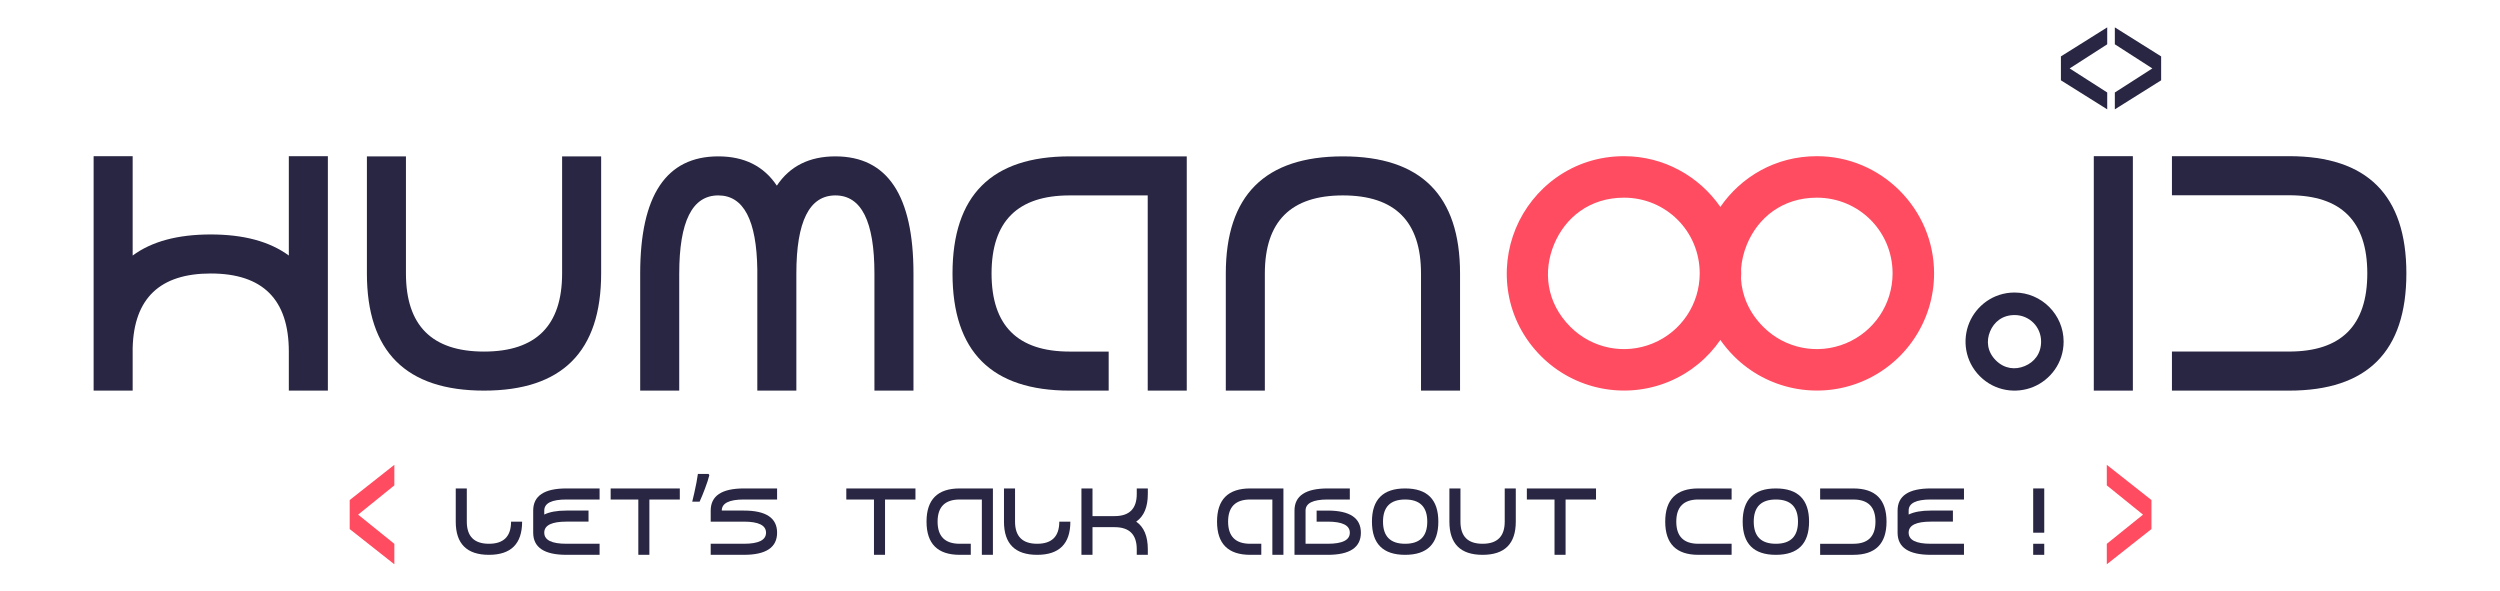 <?xml version="1.0" encoding="UTF-8" standalone="no"?>
<svg
   xmlns:dc="http://purl.org/dc/elements/1.1/"
   xmlns:cc="http://creativecommons.org/ns#"
   xmlns:rdf="http://www.w3.org/1999/02/22-rdf-syntax-ns#"
   xmlns:svg="http://www.w3.org/2000/svg"
   xmlns="http://www.w3.org/2000/svg"
   xmlns:sodipodi="http://sodipodi.sourceforge.net/DTD/sodipodi-0.dtd"
   xmlns:inkscape="http://www.inkscape.org/namespaces/inkscape"
   version="1.1"
   width="1011.146"
   height="239.22"
   id="svg199"
   viewBox="0 0 1011.146 239.22"
   sodipodi:docname="humanooid-dark-text.svg"
   inkscape:version="0.92.5 (2060ec1f9f, 2020-04-08)">
  <defs
     id="defs203" />
  <sodipodi:namedview
     pagecolor="#ffffff"
     bordercolor="#666666"
     borderopacity="1"
     objecttolerance="10"
     gridtolerance="10"
     guidetolerance="10"
     inkscape:pageopacity="0"
     inkscape:pageshadow="2"
     inkscape:window-width="1366"
     inkscape:window-height="742"
     id="namedview201"
     showgrid="false"
     inkscape:zoom="0.65043408"
     inkscape:cx="382.82654"
     inkscape:cy="-127.66124"
     inkscape:window-x="1360"
     inkscape:window-y="0"
     inkscape:window-maximized="1"
     inkscape:current-layer="svg199"
     inkscape:pagecheckerboard="true"
     units="px" />
  <path
     style="color:#000000;font-style:normal;font-variant:normal;font-weight:normal;font-stretch:normal;font-size:medium;line-height:normal;font-family:sans-serif;font-variant-ligatures:normal;font-variant-position:normal;font-variant-caps:normal;font-variant-numeric:normal;font-variant-alternates:normal;font-feature-settings:normal;text-indent:0;text-align:start;text-decoration:none;text-decoration-line:none;text-decoration-style:solid;text-decoration-color:#000000;letter-spacing:normal;word-spacing:normal;text-transform:none;writing-mode:lr-tb;direction:ltr;text-orientation:mixed;dominant-baseline:auto;baseline-shift:baseline;text-anchor:start;white-space:normal;shape-padding:0;clip-rule:nonzero;display:inline;overflow:visible;visibility:visible;opacity:1;isolation:auto;mix-blend-mode:normal;color-interpolation:sRGB;color-interpolation-filters:linearRGB;solid-color:#000000;solid-opacity:1;vector-effect:none;fill:#282642;fill-opacity:1;fill-rule:nonzero;stroke:none;stroke-width:9.11;stroke-linecap:butt;stroke-linejoin:miter;stroke-miterlimit:4;stroke-dasharray:none;stroke-dashoffset:0;stroke-opacity:1;color-rendering:auto;image-rendering:auto;shape-rendering:auto;text-rendering:auto;enable-background:accumulate"
     d="m 814.811,118.315 c -8.644,-1e-5 -15.49,5.395 -18.328,12.246 -2.838,6.851 -1.811,15.507 4.301,21.619 6.111,6.112 14.766,7.138 21.617,4.301 6.852,-2.837 12.247,-9.682 12.248,-18.326 9.1e-4,-10.903 -8.935,-19.84 -19.838,-19.84 z m 0,9.109 c 5.979,0 10.729,4.749 10.729,10.729 -4.1e-4,4.973 -2.837,8.344 -6.623,9.912 -3.786,1.568 -8.176,1.19 -11.691,-2.326 -3.515,-3.516 -3.894,-7.905 -2.326,-11.691 1.568,-3.786 4.939,-6.623 9.912,-6.623 z"
     id="path111"
     inkscape:connector-curvature="0" />
  <g
     aria-label="ID"
     style="font-size:114.231px;fill:#282642;fill-opacity:1;stroke-width:9.519"
     id="text171-3">
    <path
       d="m 862.655,63.167 v 94.821 h -15.803 V 63.167 Z"
       style="font-size:161.828px;font-family:'Android 7';fill:#282642;fill-opacity:1;stroke-width:9.519"
       id="path827" />
    <path
       d="M 925.869,78.97 H 878.459 V 63.167 h 47.41 q 47.41,0 47.41,47.41 0,47.41 -47.41,47.41 h -47.41 v -15.803 h 47.41 q 31.607,0 31.607,-31.607 0,-31.607 -31.607,-31.607 z"
       style="font-size:161.828px;font-family:'Android 7';fill:#282642;fill-opacity:1;stroke-width:9.519"
       id="path829" />
  </g>
  <path
     inkscape:connector-curvature="0"
     style="color:#000000;font-style:normal;font-variant:normal;font-weight:normal;font-stretch:normal;font-size:medium;line-height:normal;font-family:sans-serif;font-variant-ligatures:normal;font-variant-position:normal;font-variant-caps:normal;font-variant-numeric:normal;font-variant-alternates:normal;font-feature-settings:normal;text-indent:0;text-align:start;text-decoration:none;text-decoration-line:none;text-decoration-style:solid;text-decoration-color:#000000;letter-spacing:normal;word-spacing:normal;text-transform:none;writing-mode:lr-tb;direction:ltr;text-orientation:mixed;dominant-baseline:auto;baseline-shift:baseline;text-anchor:start;white-space:normal;shape-padding:0;clip-rule:nonzero;display:inline;overflow:visible;visibility:visible;opacity:1;isolation:auto;mix-blend-mode:normal;color-interpolation:sRGB;color-interpolation-filters:linearRGB;solid-color:#000000;solid-opacity:1;vector-effect:none;fill:#ff4c60;fill-opacity:1;fill-rule:nonzero;stroke:none;stroke-width:16.781;stroke-linecap:butt;stroke-linejoin:miter;stroke-miterlimit:4;stroke-dasharray:none;stroke-dashoffset:0;stroke-opacity:1;color-rendering:auto;image-rendering:auto;shape-rendering:auto;text-rendering:auto;enable-background:accumulate"
     d="m 656.84,63.168 c -20.761,3e-6 -37.002,12.86 -43.794,29.261 -6.792,16.4 -4.402,36.98 10.276,51.659 13.54,13.54 33.968,17.603 51.659,10.276 8.609,-3.566 15.751,-9.511 20.833,-16.869 1.599,2.297 3.431,4.506 5.518,6.593 13.54,13.54 33.968,17.603 51.659,10.276 17.691,-7.327 29.261,-24.646 29.261,-43.794 0,-26.08 -21.321,-47.401 -47.401,-47.401 -16.887,1.4e-5 -30.782,8.511 -39.036,20.513 -8.574,-12.369 -22.862,-20.513 -38.974,-20.513 z m 0,16.782 c 17.011,-10e-7 30.62,13.609 30.62,30.62 0,12.409 -7.439,23.542 -18.903,28.29 -11.464,4.748 -24.594,2.137 -33.369,-6.638 -9.896,-9.896 -11.092,-22.618 -6.638,-33.372 4.454,-10.754 14.292,-18.9 28.29,-18.9 z m 78.01,0 c 17.011,-1.4e-5 30.62,13.609 30.62,30.62 1e-5,12.409 -7.436,23.542 -18.9,28.29 -11.464,4.748 -24.597,2.137 -33.372,-6.638 -5.841,-5.841 -8.632,-12.667 -9.038,-19.491 0.033,-0.719 0.082,-1.436 0.082,-2.161 0,-0.634 -0.023,-1.263 -0.048,-1.891 0.259,-3.364 1.063,-6.681 2.366,-9.829 4.454,-10.754 14.292,-18.9 28.29,-18.9 z"
     id="path101" />
  <g
     aria-label="human"
     style="font-size:114.136px;fill:#282642;fill-opacity:1;stroke-width:9.511"
     id="text171">
    <path
       d="m 132.608,63.167 v 94.821 h -15.79 v -15.79 q 0,-31.581 -31.581,-31.581 -30.791,0 -31.581,30.081 v 17.29 H 37.866 V 63.167 h 15.79 v 40.186 q 11.527,-8.527 31.581,-8.527 19.975,0 31.581,8.527 V 63.167 Z"
       style="font-size:161.693px;font-family:'Android 7';fill:#282642;fill-opacity:1;stroke-width:9.511"
       id="path832" />
    <path
       d="M 227.35,110.617 V 63.246 h 15.79 v 47.371 q 0,47.371 -47.371,47.371 -47.371,0 -47.371,-47.371 V 63.246 h 15.79 v 47.371 q 0,31.581 31.581,31.581 31.581,0 31.581,-31.581 z"
       style="font-size:161.693px;font-family:'Android 7';fill:#282642;fill-opacity:1;stroke-width:9.511"
       id="path834" />
    <path
       d="m 274.721,110.617 v 47.371 h -15.79 v -47.371 q 0,-47.371 31.581,-47.371 15.79,0 23.685,11.843 7.895,-11.843 23.685,-11.843 31.581,0 31.581,47.371 v 47.371 h -15.79 v -47.371 q 0,-31.581 -15.79,-31.581 -15.79,0 -15.79,31.581 v 47.371 h -15.79 v -47.371 -1.5 q -0.395,-30.081 -15.79,-30.081 -15.79,0 -15.79,31.581 z"
       style="font-size:161.693px;font-family:'Android 7';fill:#282642;fill-opacity:1;stroke-width:9.511"
       id="path836" />
    <path
       d="m 479.995,63.246 v 94.742 h -15.79 V 79.036 H 432.624 q -31.581,0 -31.581,31.581 0,31.581 31.581,31.581 h 15.79 v 15.79 H 432.624 q -47.371,0 -47.371,-47.371 0,-47.371 47.371,-47.371 z"
       style="font-size:161.693px;font-family:'Android 7';fill:#282642;fill-opacity:1;stroke-width:9.511"
       id="path838" />
    <path
       d="m 511.576,110.617 v 47.371 h -15.79 v -47.371 q 0,-47.371 47.371,-47.371 47.371,0 47.371,47.371 v 47.371 h -15.79 v -47.371 q 0,-31.581 -31.581,-31.581 -31.581,0 -31.581,31.581 z"
       style="font-size:161.693px;font-family:'Android 7';fill:#282642;fill-opacity:1;stroke-width:9.511"
       id="path840" />
  </g>
  <g
     aria-label="&lt;&gt;"
     transform="scale(0.779,1.283)"
     style="font-style:normal;font-variant:normal;font-weight:bold;font-stretch:normal;font-size:88.509px;font-family:Arial;-inkscape-font-specification:'Arial Bold';fill:#282642;fill-opacity:1;stroke-width:7.376"
     id="text183">
    <path
       d="m 1070.03,25.317 v -7.538 l 24.041,-9.153 v 5.337 l -19.5,7.608 19.5,7.585 v 5.314 z"
       style="font-style:normal;font-variant:normal;font-weight:bold;font-stretch:normal;font-size:47.942px;font-family:Arial;-inkscape-font-specification:'Arial Bold';fill:#282642;fill-opacity:1;stroke-width:7.376"
       id="path843" />
    <path
       d="m 1098.027,34.47 v -5.314 l 19.476,-7.585 -19.476,-7.608 V 8.626 l 24.041,9.153 v 7.538 z"
       style="font-style:normal;font-variant:normal;font-weight:bold;font-stretch:normal;font-size:47.942px;font-family:Arial;-inkscape-font-specification:'Arial Bold';fill:#282642;fill-opacity:1;stroke-width:7.376"
       id="path845" />
  </g>
  <g
     aria-label="let’s talk about code !"
     style="font-size:109.986px;fill:#282642;fill-opacity:1;stroke-width:9.165"
     id="text143">
    <path
       d="m 184.33,210.98 v -13.426 h 4.475 v 13.426 q 0,8.951 8.951,8.951 8.951,0 8.951,-8.951 h 4.475 q 0,13.426 -13.426,13.426 -13.426,0 -13.426,-13.426 z"
       style="font-size:45.827px;font-family:'Android 7';fill:#282642;fill-opacity:1;stroke-width:9.165"
       id="path848" />
    <path
       d="m 215.657,206.505 q 0,-8.951 13.426,-8.951 h 13.426 v 4.475 h -13.426 q -8.951,0 -8.951,4.475 v 1.611 q 3.267,-1.611 8.951,-1.611 h 8.951 v 4.475 h -8.951 q -8.727,0 -8.951,4.252 v 0.224 q 0,4.475 8.951,4.475 h 13.426 v 4.475 h -13.426 q -13.426,0 -13.426,-8.951 z"
       style="font-size:45.827px;font-family:'Android 7';fill:#282642;fill-opacity:1;stroke-width:9.165"
       id="path850" />
    <path
       d="m 246.984,197.554 h 27.971 v 4.475 H 262.648 v 22.377 h -4.475 v -22.377 h -11.188 z"
       style="font-size:45.827px;font-family:'Android 7';fill:#282642;fill-opacity:1;stroke-width:9.165"
       id="path852" />
    <path
       d="m 286.58,191.685 0.321,0.504 q -0.596,2.383 -1.741,5.362 -1.1,2.933 -2.2,5.362 h -2.979 q 0.458,-1.741 0.871,-3.712 0.458,-2.016 0.825,-3.941 0.367,-1.971 0.596,-3.575 z"
       style="font-size:45.827px;font-family:'Android 7';fill:#282642;fill-opacity:1;stroke-width:9.165"
       id="path854" />
    <path
       d="m 287.45,206.505 q 0,-8.951 13.426,-8.951 h 13.426 v 4.475 h -13.426 q -8.951,0 -8.951,4.475 h 8.951 q 13.426,0 13.426,8.951 0,8.951 -13.426,8.951 h -13.426 v -4.475 h 13.426 q 8.951,0 8.951,-4.475 0,-4.475 -8.951,-4.475 h -13.426 z"
       style="font-size:45.827px;font-family:'Android 7';fill:#282642;fill-opacity:1;stroke-width:9.165"
       id="path856" />
    <path
       d="m 342.295,197.554 h 27.971 v 4.475 h -12.307 v 22.377 h -4.475 v -22.377 h -11.188 z"
       style="font-size:45.827px;font-family:'Android 7';fill:#282642;fill-opacity:1;stroke-width:9.165"
       id="path858" />
    <path
       d="m 401.593,197.554 v 26.852 h -4.475 v -22.377 h -8.951 q -8.951,0 -8.951,8.951 0,8.951 8.951,8.951 h 4.475 v 4.475 h -4.475 q -13.426,0 -13.426,-13.426 0,-13.426 13.426,-13.426 z"
       style="font-size:45.827px;font-family:'Android 7';fill:#282642;fill-opacity:1;stroke-width:9.165"
       id="path860" />
    <path
       d="m 406.069,210.98 v -13.426 h 4.475 v 13.426 q 0,8.951 8.951,8.951 8.951,0 8.951,-8.951 h 4.475 q 0,13.426 -13.426,13.426 -13.426,0 -13.426,-13.426 z"
       style="font-size:45.827px;font-family:'Android 7';fill:#282642;fill-opacity:1;stroke-width:9.165"
       id="path862" />
    <path
       d="m 441.871,197.554 v 11.188 h 8.682 0.269 q 8.951,0 8.951,-8.951 v -2.238 h 4.475 v 2.238 q 0,7.944 -4.699,11.188 4.699,3.245 4.699,11.188 v 2.238 h -4.475 v -2.238 q 0,-8.951 -8.951,-8.951 h -0.559 -8.391 v 11.188 h -4.475 v -26.852 z"
       style="font-size:45.827px;font-family:'Android 7';fill:#282642;fill-opacity:1;stroke-width:9.165"
       id="path864" />
    <path
       d="m 519.093,197.554 v 26.852 h -4.475 v -22.377 h -8.951 q -8.951,0 -8.951,8.951 0,8.951 8.951,8.951 h 4.475 v 4.475 h -4.475 q -13.426,0 -13.426,-13.426 0,-13.426 13.426,-13.426 z"
       style="font-size:45.827px;font-family:'Android 7';fill:#282642;fill-opacity:1;stroke-width:9.165"
       id="path866" />
    <path
       d="m 523.568,206.505 q 0,-8.951 13.426,-8.951 h 8.951 v 4.475 h -8.951 q -8.951,0 -8.951,4.475 v 13.426 h 8.951 q 8.951,0 8.951,-4.475 0,-4.475 -8.951,-4.475 h -4.475 v -4.475 h 4.475 q 13.426,0 13.426,8.951 0,8.951 -13.426,8.951 h -13.426 z"
       style="font-size:45.827px;font-family:'Android 7';fill:#282642;fill-opacity:1;stroke-width:9.165"
       id="path868" />
    <path
       d="m 554.896,210.98 q 0,-13.426 13.426,-13.426 13.426,0 13.426,13.426 0,13.426 -13.426,13.426 -13.426,0 -13.426,-13.426 z m 4.475,0 q 0,8.951 8.951,8.951 8.951,0 8.951,-8.951 0,-8.951 -8.951,-8.951 -8.951,0 -8.951,8.951 z"
       style="font-size:45.827px;font-family:'Android 7';fill:#282642;fill-opacity:1;stroke-width:9.165"
       id="path870" />
    <path
       d="m 608.6,210.98 v -13.426 h 4.475 v 13.426 q 0,13.426 -13.426,13.426 -13.426,0 -13.426,-13.426 v -13.426 h 4.475 v 13.426 q 0,8.951 8.951,8.951 8.951,0 8.951,-8.951 z"
       style="font-size:45.827px;font-family:'Android 7';fill:#282642;fill-opacity:1;stroke-width:9.165"
       id="path872" />
    <path
       d="m 617.55,197.554 h 27.971 v 4.475 h -12.307 v 22.377 h -4.475 v -22.377 h -11.188 z"
       style="font-size:45.827px;font-family:'Android 7';fill:#282642;fill-opacity:1;stroke-width:9.165"
       id="path874" />
    <path
       d="m 677.989,210.98 q 0,8.951 8.951,8.951 h 13.426 v 4.475 h -13.426 q -13.426,0 -13.426,-13.426 0,-13.426 13.426,-13.426 h 13.426 v 4.475 h -13.426 q -8.951,0 -8.951,8.951 z"
       style="font-size:45.827px;font-family:'Android 7';fill:#282642;fill-opacity:1;stroke-width:9.165"
       id="path876" />
    <path
       d="m 704.841,210.98 q 0,-13.426 13.426,-13.426 13.426,0 13.426,13.426 0,13.426 -13.426,13.426 -13.426,0 -13.426,-13.426 z m 4.475,0 q 0,8.951 8.951,8.951 8.951,0 8.951,-8.951 0,-8.951 -8.951,-8.951 -8.951,0 -8.951,8.951 z"
       style="font-size:45.827px;font-family:'Android 7';fill:#282642;fill-opacity:1;stroke-width:9.165"
       id="path878" />
    <path
       d="m 749.595,202.03 h -13.426 v -4.475 h 13.426 q 13.426,0 13.426,13.426 0,13.426 -13.426,13.426 h -13.426 v -4.475 h 13.426 q 8.951,0 8.951,-8.951 0,-8.951 -8.951,-8.951 z"
       style="font-size:45.827px;font-family:'Android 7';fill:#282642;fill-opacity:1;stroke-width:9.165"
       id="path880" />
    <path
       d="m 767.496,206.505 q 0,-8.951 13.426,-8.951 h 13.426 v 4.475 h -13.426 q -8.951,0 -8.951,4.475 v 1.611 q 3.267,-1.611 8.951,-1.611 h 8.951 v 4.475 h -8.951 q -8.727,0 -8.951,4.252 v 0.224 q 0,4.475 8.951,4.475 h 13.426 v 4.475 h -13.426 q -13.426,0 -13.426,-8.951 z"
       style="font-size:45.827px;font-family:'Android 7';fill:#282642;fill-opacity:1;stroke-width:9.165"
       id="path882" />
    <path
       d="m 826.816,219.931 v 4.475 h -4.475 v -4.475 z m -4.475,-4.475 v -17.901 h 4.475 v 17.901 z"
       style="font-size:45.827px;font-family:'Android 7';fill:#282642;fill-opacity:1;stroke-width:9.165"
       id="path884" />
  </g>
  <g
     aria-label="&lt;"
     transform="scale(0.695,1.44)"
     style="font-size:77.735px;fill:#ff4c60;fill-opacity:1;stroke-width:6.478"
     id="text155">
    <path
       d="m 203.507,148.599 v -8.148 l 25.988,-9.894 v 5.769 l -21.079,8.224 21.079,8.199 v 5.744 z"
       style="font-style:normal;font-variant:normal;font-weight:bold;font-stretch:normal;font-size:51.823px;font-family:Arial;-inkscape-font-specification:'Arial Bold';fill:#ff4c60;fill-opacity:1;stroke-width:6.478"
       id="path887" />
  </g>
  <g
     aria-label="&lt;"
     transform="scale(-0.695,1.44)"
     style="font-size:77.735px;fill:#ff4c60;fill-opacity:1;stroke-width:6.478"
     id="text155-3">
    <path
       d="m -1252.046,148.599 v -8.148 l 25.988,-9.894 v 5.769 l -21.079,8.224 21.079,8.199 v 5.744 z"
       style="font-style:normal;font-variant:normal;font-weight:bold;font-stretch:normal;font-size:51.823px;font-family:Arial;-inkscape-font-specification:'Arial Bold';fill:#ff4c60;fill-opacity:1;stroke-width:6.478"
       id="path890" />
  </g>
</svg>
